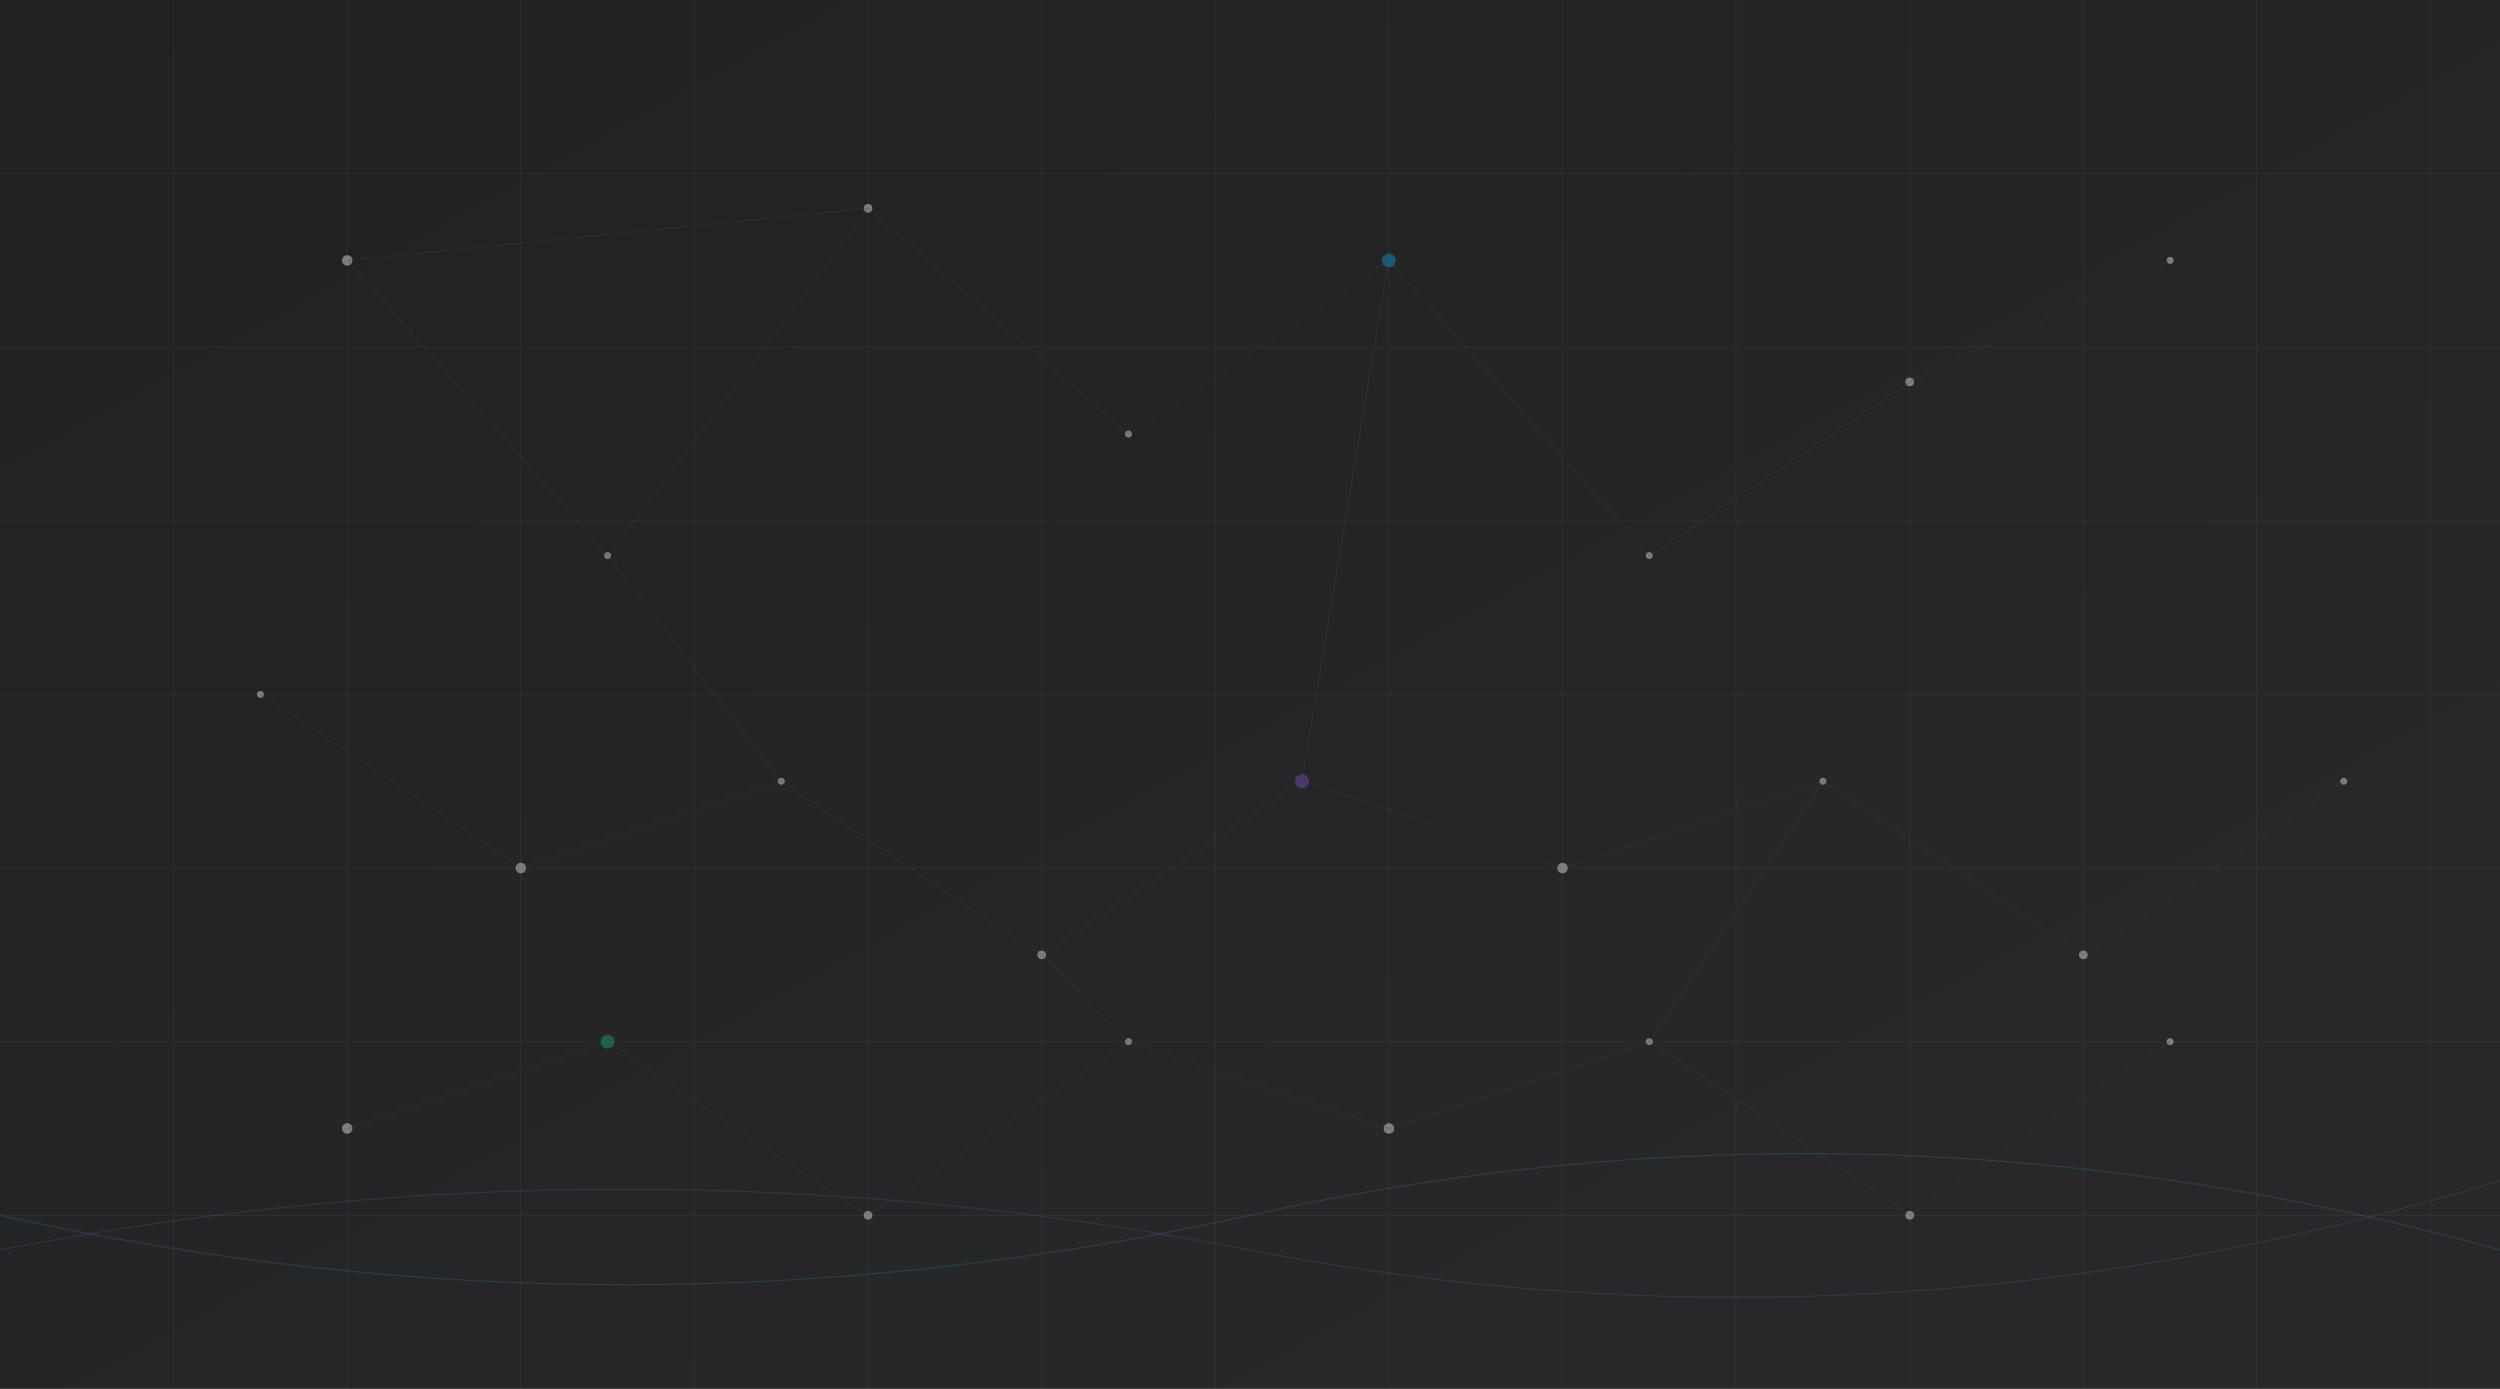 <?xml version="1.0" encoding="UTF-8" standalone="no"?>
<svg width="1440" height="800" viewBox="0 0 1440 800" fill="none" xmlns="http://www.w3.org/2000/svg">
  <defs>
    <linearGradient id="grad1" x1="0%" y1="0%" x2="100%" y2="100%">
      <stop offset="0%" stop-color="#202122" stop-opacity="1"/>
      <stop offset="80%" stop-color="#282829" stop-opacity="1"/>
    </linearGradient>
    <linearGradient id="particle-grad" x1="0%" y1="0%" x2="100%" y2="100%">
      <stop offset="0%" stop-color="#0EA5E9" stop-opacity="0.3"/>
      <stop offset="100%" stop-color="#8A53D2" stop-opacity="0.3"/>
    </linearGradient>
    <filter id="glow" height="300%" width="300%" x="-100%" y="-100%">
      <feGaussianBlur stdDeviation="5" result="blur"/>
      <feMerge>
        <feMergeNode in="blur"/>
        <feMergeNode in="SourceGraphic"/>
      </feMerge>
    </filter>
  </defs>
  
  <!-- Background -->
  <rect width="1440" height="800" fill="url(#grad1)"/>
  
  <!-- Particle Network -->
  <g opacity="0.4">
    <!-- Nodes -->
    <circle cx="200" cy="150" r="3" fill="#FFFFFF" filter="url(#glow)"/>
    <circle cx="350" cy="320" r="2" fill="#FFFFFF" filter="url(#glow)"/>
    <circle cx="500" cy="120" r="2.5" fill="#FFFFFF" filter="url(#glow)"/>
    <circle cx="650" cy="250" r="2" fill="#FFFFFF" filter="url(#glow)"/>
    <circle cx="800" cy="150" r="3" fill="#FFFFFF" filter="url(#glow)"/>
    <circle cx="950" cy="320" r="2" fill="#FFFFFF" filter="url(#glow)"/>
    <circle cx="1100" cy="220" r="2.5" fill="#FFFFFF" filter="url(#glow)"/>
    <circle cx="1250" cy="150" r="2" fill="#FFFFFF" filter="url(#glow)"/>
    
    <circle cx="150" cy="400" r="2" fill="#FFFFFF" filter="url(#glow)"/>
    <circle cx="300" cy="500" r="3" fill="#FFFFFF" filter="url(#glow)"/>
    <circle cx="450" cy="450" r="2" fill="#FFFFFF" filter="url(#glow)"/>
    <circle cx="600" cy="550" r="2.5" fill="#FFFFFF" filter="url(#glow)"/>
    <circle cx="750" cy="450" r="2" fill="#FFFFFF" filter="url(#glow)"/>
    <circle cx="900" cy="500" r="3" fill="#FFFFFF" filter="url(#glow)"/>
    <circle cx="1050" cy="450" r="2" fill="#FFFFFF" filter="url(#glow)"/>
    <circle cx="1200" cy="550" r="2.5" fill="#FFFFFF" filter="url(#glow)"/>
    <circle cx="1350" cy="450" r="2" fill="#FFFFFF" filter="url(#glow)"/>
    
    <circle cx="200" cy="650" r="3" fill="#FFFFFF" filter="url(#glow)"/>
    <circle cx="350" cy="600" r="2" fill="#FFFFFF" filter="url(#glow)"/>
    <circle cx="500" cy="700" r="2.5" fill="#FFFFFF" filter="url(#glow)"/>
    <circle cx="650" cy="600" r="2" fill="#FFFFFF" filter="url(#glow)"/>
    <circle cx="800" cy="650" r="3" fill="#FFFFFF" filter="url(#glow)"/>
    <circle cx="950" cy="600" r="2" fill="#FFFFFF" filter="url(#glow)"/>
    <circle cx="1100" cy="700" r="2.5" fill="#FFFFFF" filter="url(#glow)"/>
    <circle cx="1250" cy="600" r="2" fill="#FFFFFF" filter="url(#glow)"/>
    
    <!-- Connections -->
    <line x1="200" y1="150" x2="350" y2="320" stroke="url(#particle-grad)" stroke-width="0.5"/>
    <line x1="350" y1="320" x2="500" y2="120" stroke="url(#particle-grad)" stroke-width="0.5"/>
    <line x1="500" y1="120" x2="650" y2="250" stroke="url(#particle-grad)" stroke-width="0.5"/>
    <line x1="650" y1="250" x2="800" y2="150" stroke="url(#particle-grad)" stroke-width="0.5"/>
    <line x1="800" y1="150" x2="950" y2="320" stroke="url(#particle-grad)" stroke-width="0.5"/>
    <line x1="950" y1="320" x2="1100" y2="220" stroke="url(#particle-grad)" stroke-width="0.5"/>
    <line x1="1100" y1="220" x2="1250" y2="150" stroke="url(#particle-grad)" stroke-width="0.5"/>
    
    <line x1="150" y1="400" x2="300" y2="500" stroke="url(#particle-grad)" stroke-width="0.5"/>
    <line x1="300" y1="500" x2="450" y2="450" stroke="url(#particle-grad)" stroke-width="0.5"/>
    <line x1="450" y1="450" x2="600" y2="550" stroke="url(#particle-grad)" stroke-width="0.5"/>
    <line x1="600" y1="550" x2="750" y2="450" stroke="url(#particle-grad)" stroke-width="0.5"/>
    <line x1="750" y1="450" x2="900" y2="500" stroke="url(#particle-grad)" stroke-width="0.5"/>
    <line x1="900" y1="500" x2="1050" y2="450" stroke="url(#particle-grad)" stroke-width="0.5"/>
    <line x1="1050" y1="450" x2="1200" y2="550" stroke="url(#particle-grad)" stroke-width="0.5"/>
    <line x1="1200" y1="550" x2="1350" y2="450" stroke="url(#particle-grad)" stroke-width="0.5"/>
    
    <line x1="200" y1="650" x2="350" y2="600" stroke="url(#particle-grad)" stroke-width="0.5"/>
    <line x1="350" y1="600" x2="500" y2="700" stroke="url(#particle-grad)" stroke-width="0.5"/>
    <line x1="500" y1="700" x2="650" y2="600" stroke="url(#particle-grad)" stroke-width="0.5"/>
    <line x1="650" y1="600" x2="800" y2="650" stroke="url(#particle-grad)" stroke-width="0.5"/>
    <line x1="800" y1="650" x2="950" y2="600" stroke="url(#particle-grad)" stroke-width="0.5"/>
    <line x1="950" y1="600" x2="1100" y2="700" stroke="url(#particle-grad)" stroke-width="0.5"/>
    <line x1="1100" y1="700" x2="1250" y2="600" stroke="url(#particle-grad)" stroke-width="0.5"/>
    
    <!-- Cross connections -->
    <line x1="350" y1="320" x2="450" y2="450" stroke="url(#particle-grad)" stroke-width="0.5"/>
    <line x1="800" y1="150" x2="750" y2="450" stroke="url(#particle-grad)" stroke-width="0.5"/>
    <line x1="600" y1="550" x2="650" y2="600" stroke="url(#particle-grad)" stroke-width="0.5"/>
    <line x1="1050" y1="450" x2="950" y2="600" stroke="url(#particle-grad)" stroke-width="0.5"/>
    <line x1="500" y1="120" x2="200" y2="150" stroke="url(#particle-grad)" stroke-width="0.5"/>

    <!-- Colored nodes representing active points -->
    <circle cx="800" cy="150" r="4" fill="#0EA5E9" filter="url(#glow)"/>
    <circle cx="750" cy="450" r="4" fill="#8A53D2" filter="url(#glow)"/>
    <circle cx="350" cy="600" r="4" fill="#10B981" filter="url(#glow)"/>
  </g>
  
  <!-- Subtle grid pattern -->
  <g opacity="0.05">
    <path d="M0,100 L1440,100" stroke="#FFFFFF" stroke-width="0.5"/>
    <path d="M0,200 L1440,200" stroke="#FFFFFF" stroke-width="0.5"/>
    <path d="M0,300 L1440,300" stroke="#FFFFFF" stroke-width="0.5"/>
    <path d="M0,400 L1440,400" stroke="#FFFFFF" stroke-width="0.5"/>
    <path d="M0,500 L1440,500" stroke="#FFFFFF" stroke-width="0.5"/>
    <path d="M0,600 L1440,600" stroke="#FFFFFF" stroke-width="0.5"/>
    <path d="M0,700 L1440,700" stroke="#FFFFFF" stroke-width="0.5"/>
    
    <path d="M100,0 L100,800" stroke="#FFFFFF" stroke-width="0.5"/>
    <path d="M200,0 L200,800" stroke="#FFFFFF" stroke-width="0.5"/>
    <path d="M300,0 L300,800" stroke="#FFFFFF" stroke-width="0.5"/>
    <path d="M400,0 L400,800" stroke="#FFFFFF" stroke-width="0.5"/>
    <path d="M500,0 L500,800" stroke="#FFFFFF" stroke-width="0.5"/>
    <path d="M600,0 L600,800" stroke="#FFFFFF" stroke-width="0.5"/>
    <path d="M700,0 L700,800" stroke="#FFFFFF" stroke-width="0.5"/>
    <path d="M800,0 L800,800" stroke="#FFFFFF" stroke-width="0.5"/>
    <path d="M900,0 L900,800" stroke="#FFFFFF" stroke-width="0.5"/>
    <path d="M1000,0 L1000,800" stroke="#FFFFFF" stroke-width="0.5"/>
    <path d="M1100,0 L1100,800" stroke="#FFFFFF" stroke-width="0.5"/>
    <path d="M1200,0 L1200,800" stroke="#FFFFFF" stroke-width="0.5"/>
    <path d="M1300,0 L1300,800" stroke="#FFFFFF" stroke-width="0.5"/>
    <path d="M1400,0 L1400,800" stroke="#FFFFFF" stroke-width="0.5"/>
  </g>
  
  <!-- Abstract wave element at bottom -->
  <path d="M0,700 Q360,780 720,700 T1440,720" stroke="#0EA5E9" stroke-width="0.7" fill="none" opacity="0.2"/>
  <path d="M0,720 Q360,650 720,720 T1440,680" stroke="#8A53D2" stroke-width="0.7" fill="none" opacity="0.2"/>
</svg>